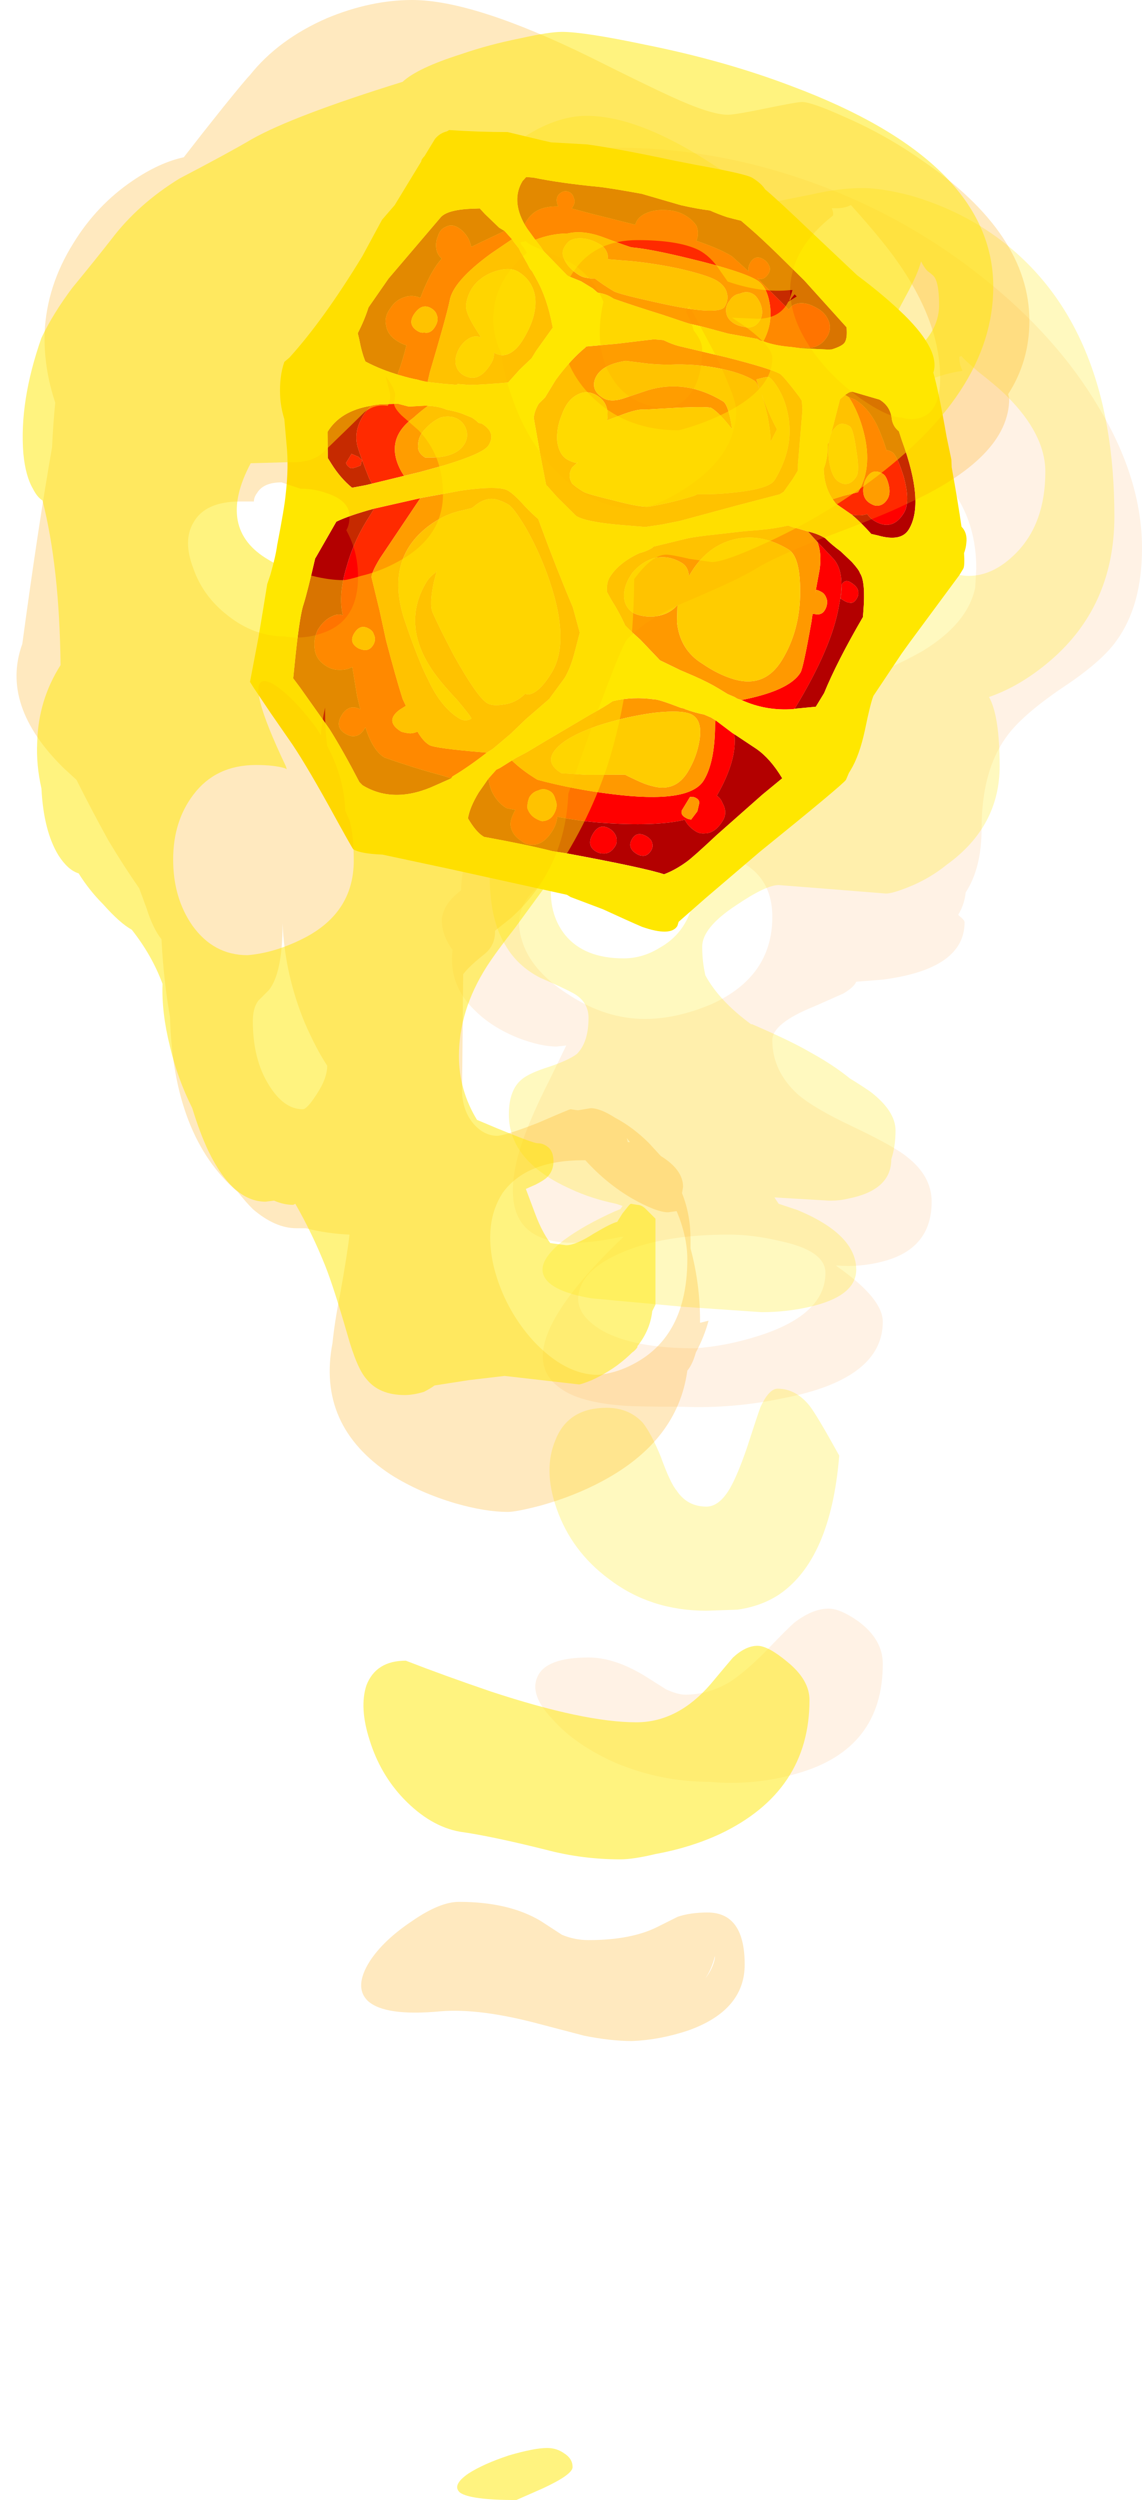 <?xml version="1.0" encoding="UTF-8" standalone="no"?>
<svg xmlns:ffdec="https://www.free-decompiler.com/flash" xmlns:xlink="http://www.w3.org/1999/xlink" ffdec:objectType="frame" height="823.55px" width="376.25px" xmlns="http://www.w3.org/2000/svg">
  <g transform="matrix(1.0, 0.0, 0.0, 1.0, 187.25, 45.5)">
    <use ffdec:characterId="3030" height="78.45" transform="matrix(7.0, 0.0, 0.0, 7.0, -41.65, -7.35)" width="32.95" xlink:href="#shape0"/>
    <use ffdec:characterId="805" height="32.8" transform="matrix(3.641, -5.98, 5.98, 3.641, -158.747, 180.754)" width="36.75" xlink:href="#shape1"/>
    <use ffdec:characterId="3036" height="117.65" transform="matrix(7.0, 0.0, 0.0, 7.0, -182.0, -45.5)" width="47.7" xlink:href="#shape2"/>
  </g>
  <defs>
    <g id="shape0" transform="matrix(1.0, 0.0, 0.0, 1.0, 5.95, 1.05)">
      <path d="M23.2 25.9 Q21.3 27.2 20.6 28.2 19.45 29.8 19.45 32.5 19.45 34.35 18.7 35.5 18.65 36.05 18.35 36.55 L18.4 36.6 Q18.65 36.8 18.65 36.9 18.65 39.1 14.8 39.6 L13.55 39.7 Q13.45 39.95 12.95 40.25 L11.6 40.85 Q9.6 41.65 9.6 42.45 9.6 43.9 10.8 45.0 11.55 45.65 13.35 46.5 15.35 47.45 15.95 47.95 17.1 48.85 17.1 50.05 17.1 52.25 14.85 52.85 13.75 53.15 12.6 53.05 L12.65 53.1 Q14.8 54.6 14.8 55.7 14.8 58.4 10.1 59.3 7.75 59.8 5.35 59.7 3.2 59.7 2.6 59.65 0.55 59.5 -0.35 58.85 -3.0 57.05 2.6 51.7 L2.5 51.7 Q-3.65 53.05 -2.4 48.0 -2.0 46.5 -0.85 44.25 L-0.1 42.7 -0.55 42.75 Q-1.3 42.75 -2.35 42.35 -3.6 41.85 -4.4 41.05 -5.65 39.85 -5.45 38.2 -6.0 37.45 -5.95 36.7 -5.85 36.0 -5.05 35.4 -5.0 33.7 -4.15 32.55 -3.65 31.9 -2.1 30.7 -0.65 29.55 0.0 28.55 0.9 26.95 0.9 24.5 0.9 20.15 -1.85 15.2 -2.6 13.9 -3.9 11.7 -4.95 9.9 -5.15 8.8 -5.35 5.2 -4.35 3.6 -3.7 2.5 -2.7 2.5 L-2.65 2.5 Q-2.2 1.15 -0.6 0.7 0.2 0.45 2.3 0.45 7.0 0.45 11.65 2.15 16.0 3.75 19.55 6.6 23.0 9.35 24.95 12.65 27.0 16.05 27.0 19.3 27.0 22.0 25.8 23.65 25.1 24.65 23.2 25.9 M2.5 52.45 Q0.75 53.2 0.5 54.3 0.25 55.35 1.65 56.15 3.15 56.95 5.95 56.95 7.45 56.85 9.0 56.35 12.1 55.35 12.1 53.4 12.1 52.35 9.95 51.9 8.7 51.6 7.55 51.6 4.45 51.6 2.5 52.45 M7.9 33.95 Q7.4 33.75 6.55 33.4 5.85 33.1 5.6 32.65 5.9 32.65 5.85 32.45 L5.6 32.5 Q5.4 32.55 5.4 32.7 5.5 32.9 5.55 33.3 L5.45 33.3 Q0.9 33.6 -1.05 34.95 -2.7 36.05 -2.2 37.7 -1.8 39.15 0.0 40.3 1.75 41.45 3.6 41.45 5.1 41.45 6.75 40.75 9.6 39.45 9.6 36.65 9.6 34.7 7.9 33.95 M15.55 13.7 L15.4 13.75 Q15.45 14.2 15.65 14.65 L15.8 15.15 Q15.2 14.8 14.25 14.9 13.3 15.0 12.4 15.5 10.25 16.65 10.1 18.75 10.0 20.75 11.4 23.0 12.05 24.0 12.75 24.6 13.5 25.2 14.15 25.2 14.35 25.2 15.05 24.95 15.85 24.6 16.65 24.15 18.8 22.85 19.15 21.15 L19.2 20.25 Q19.2 17.8 17.7 16.1 L16.45 14.9 Q15.8 14.2 15.55 13.7 M13.65 69.8 Q14.8 70.65 14.8 71.8 14.8 75.8 10.8 76.95 8.75 77.55 6.6 77.35 4.35 77.35 2.2 76.45 0.3 75.6 -0.75 74.4 -1.85 73.25 -1.45 72.4 -1.05 71.5 0.95 71.5 2.2 71.5 3.65 72.4 L4.6 73.0 Q5.15 73.25 5.5 73.25 6.6 73.25 7.6 72.65 8.3 72.2 9.25 71.25 10.35 70.1 10.65 69.85 11.5 69.2 12.25 69.2 12.8 69.2 13.65 69.8" fill="#ff8000" fill-opacity="0.102" fill-rule="evenodd" stroke="none"/>
      <path d="M0.85 -1.05 Q3.15 -1.05 6.35 0.95 L8.45 2.3 Q9.5 2.95 9.95 2.95 L11.45 2.65 Q12.75 2.35 13.85 2.35 14.75 2.35 16.1 2.7 18.35 3.35 20.15 4.65 25.7 8.7 25.7 17.8 25.7 21.85 22.9 24.4 21.4 25.75 19.8 26.3 20.3 27.2 20.3 29.55 20.3 32.4 17.8 34.2 17.0 34.85 16.0 35.25 15.25 35.55 14.95 35.55 L12.45 35.35 9.9 35.15 Q9.3 35.15 7.9 36.1 6.3 37.15 6.3 38.05 6.3 38.75 6.45 39.4 7.1 40.6 8.6 41.7 L8.65 41.7 Q10.5 42.5 11.35 43.0 12.45 43.6 13.25 44.25 13.9 44.65 14.25 44.9 15.4 45.8 15.4 46.7 15.4 47.45 15.2 48.05 15.2 49.5 13.2 49.9 12.8 50.0 12.4 50.0 L12.25 50.0 9.7 49.85 9.9 50.15 10.8 50.45 Q13.55 51.6 13.55 53.25 13.55 54.5 11.35 55.0 10.25 55.25 9.1 55.25 L5.45 55.0 1.1 54.6 Q-1.0 54.25 -1.2 53.4 -1.35 52.75 -0.2 51.85 0.75 51.15 2.2 50.5 L2.45 50.4 2.55 50.25 2.25 50.15 Q1.05 49.9 0.1 49.45 -2.8 48.15 -2.8 45.95 -2.8 44.8 -2.2 44.3 -1.85 44.0 -0.9 43.7 0.0 43.4 0.4 43.1 0.95 42.55 0.95 41.4 0.95 40.65 0.25 40.25 -0.2 40.0 -1.35 39.5 -2.4 38.95 -2.95 38.0 -3.7 36.8 -3.7 34.75 -3.7 31.75 -2.1 30.2 -1.5 29.6 -0.5 29.05 -0.15 28.85 1.35 28.15 3.75 26.95 4.8 25.65 6.35 23.65 6.35 19.9 6.35 17.25 4.95 15.5 4.0 14.25 1.85 12.95 -0.65 11.45 -1.3 10.9 -2.7 9.55 -2.7 7.75 -2.7 7.45 -2.55 6.35 L-2.3 4.9 -2.55 4.95 Q-3.55 4.75 -3.95 4.2 -4.3 3.75 -4.15 3.15 L-4.0 2.8 Q-4.3 2.65 -4.25 2.25 -4.15 1.7 -3.3 0.9 -2.45 0.1 -1.4 -0.45 -0.2 -1.05 0.85 -1.05 M4.2 31.9 Q3.15 31.4 2.2 31.4 1.05 31.4 0.2 32.55 -0.65 33.6 -0.8 35.0 -0.95 36.5 -0.15 37.5 0.75 38.6 2.6 38.6 3.5 38.6 4.3 38.1 6.0 37.15 6.0 34.75 6.0 32.8 4.2 31.9 M18.45 10.7 L18.55 10.95 Q16.2 11.3 15.3 12.9 14.5 14.25 14.95 16.15 15.3 17.9 16.45 19.25 17.6 20.6 18.85 20.6 20.0 20.6 21.05 19.55 22.45 18.15 22.45 15.7 22.45 13.95 20.65 12.15 20.2 11.7 19.3 11.0 18.6 10.4 18.5 10.25 L18.4 10.3 Q18.4 10.45 18.45 10.7 M9.85 58.85 Q10.7 58.85 11.35 59.65 11.7 60.1 12.75 62.0 12.35 66.9 9.9 68.55 9.05 69.1 7.95 69.25 L6.5 69.3 Q3.85 69.3 1.9 67.8 0.15 66.5 -0.55 64.5 -1.2 62.65 -0.6 61.25 0.0 59.75 1.8 59.75 2.85 59.75 3.5 60.45 3.9 60.95 4.35 62.05 4.8 63.3 5.1 63.65 5.6 64.4 6.5 64.4 7.1 64.4 7.6 63.55 7.95 62.95 8.4 61.65 8.9 60.1 9.05 59.7 9.45 58.85 9.85 58.85" fill="#ffe700" fill-opacity="0.251" fill-rule="evenodd" stroke="none"/>
    </g>
    <g id="shape1" transform="matrix(1.0, 0.0, 0.0, 1.0, 18.2, 32.95)">
      <path d="M0.05 -28.4 L0.15 -28.3 0.35 -28.05 0.8 -27.35 0.95 -26.85 1.4 -26.2 1.45 -26.1 Q1.1 -26.25 0.6 -26.4 -1.0 -27.05 -1.85 -25.55 L-1.95 -25.35 -3.05 -26.45 -2.9 -26.7 Q-2.3 -27.5 -1.9 -27.95 -1.2 -28.65 0.05 -28.4 M2.0 -27.95 L1.95 -28.05 2.0 -28.1 Q2.75 -28.25 3.35 -28.45 3.3 -28.65 3.3 -28.9 3.3 -29.45 3.65 -29.75 3.95 -30.05 4.45 -30.0 4.9 -30.0 5.25 -29.7 5.55 -29.45 5.6 -29.05 6.95 -29.3 7.7 -29.15 7.75 -29.4 7.9 -29.55 8.15 -29.8 8.5 -29.85 8.85 -29.95 9.1 -29.75 9.35 -29.6 9.35 -29.25 9.35 -28.9 9.15 -28.55 9.05 -28.4 8.9 -28.25 L10.05 -27.5 10.35 -27.3 10.2 -26.8 9.1 -27.3 Q7.05 -28.15 6.2 -27.8 5.5 -27.55 2.85 -26.85 L2.4 -26.7 Q2.3 -26.95 2.25 -27.15 2.1 -27.55 2.0 -27.95 M4.85 -28.9 Q4.2 -28.95 4.2 -28.35 4.2 -28.15 4.3 -28.05 4.4 -27.75 4.8 -27.75 5.15 -27.75 5.3 -27.95 5.45 -28.1 5.45 -28.35 5.45 -28.85 4.85 -28.9 M11.1 -26.65 Q11.5 -26.7 11.85 -26.55 12.3 -26.35 12.65 -25.75 12.9 -26.1 13.2 -26.0 13.5 -25.9 13.5 -25.6 13.5 -25.45 13.35 -25.3 13.25 -25.15 13.0 -25.15 L12.9 -25.15 13.15 -24.3 13.8 -22.2 Q14.1 -22.3 14.45 -22.1 14.85 -21.85 15.1 -21.4 15.4 -20.9 15.4 -20.4 15.4 -20.0 15.25 -19.7 15.0 -19.4 14.65 -19.35 14.9 -18.25 14.9 -17.55 L14.7 -16.5 Q14.85 -16.65 15.1 -16.65 15.55 -16.65 15.55 -16.2 15.55 -16.0 15.45 -15.85 15.35 -15.65 15.1 -15.65 14.75 -15.65 14.65 -15.9 L14.65 -16.0 14.4 -15.0 14.15 -13.95 Q14.4 -13.95 14.55 -13.8 14.9 -13.5 14.9 -12.8 14.9 -12.45 14.75 -12.2 14.5 -11.75 14.0 -11.75 13.35 -11.75 13.05 -12.3 L12.95 -12.5 12.9 -12.5 12.7 -12.95 Q12.35 -13.65 12.25 -14.2 13.2 -14.25 13.9 -14.85 14.55 -15.4 14.55 -15.95 14.55 -16.75 13.8 -19.1 13.2 -21.0 12.8 -21.8 12.75 -21.95 12.5 -23.25 12.3 -24.2 11.8 -24.7 11.4 -25.35 10.75 -25.85 L11.0 -26.45 11.1 -26.65 M7.6 -7.55 L8.0 -7.2 8.5 -6.7 Q9.95 -6.7 11.25 -8.15 11.7 -8.65 12.0 -9.2 L12.1 -9.4 12.15 -9.1 Q12.15 -8.15 11.35 -7.15 11.1 -6.8 10.8 -6.5 L10.9 -6.6 Q10.95 -6.45 10.95 -6.3 10.95 -6.05 10.25 -5.25 9.4 -4.35 8.8 -4.35 7.75 -4.35 7.75 -5.35 7.75 -5.6 7.85 -5.8 7.6 -6.0 7.45 -6.4 L7.45 -6.45 7.5 -7.3 7.6 -7.55 M-2.7 -6.3 Q-1.15 -4.6 -0.15 -4.6 0.1 -4.6 2.15 -5.4 L2.5 -5.55 2.55 -5.45 Q2.65 -5.15 2.95 -5.15 3.2 -5.15 3.4 -5.3 3.6 -5.5 3.6 -5.7 3.6 -5.9 3.55 -6.0 L3.4 -5.95 4.45 -6.35 Q5.15 -6.65 5.5 -7.1 L5.55 -7.25 5.25 -6.15 Q5.05 -5.25 3.5 -4.7 1.65 -3.95 -1.75 -3.95 L-1.8 -4.0 Q-2.55 -5.05 -2.7 -6.3 M3.8 -4.8 Q4.15 -4.95 4.4 -5.1 4.7 -5.1 4.7 -4.8 4.7 -4.5 4.6 -4.35 4.45 -4.15 4.2 -4.15 3.9 -4.15 3.85 -4.35 3.8 -4.45 3.8 -4.6 L3.8 -4.8 M9.85 -6.15 Q9.85 -6.8 9.1 -6.7 8.35 -6.5 8.35 -5.95 8.35 -5.75 8.4 -5.65 8.55 -5.35 8.95 -5.35 9.25 -5.35 9.55 -5.65 9.85 -5.95 9.85 -6.15 M-2.45 -27.4 Q-2.55 -27.35 -2.6 -27.35 -2.95 -27.6 -2.95 -27.7 -2.95 -27.9 -2.85 -28.0 L-2.35 -28.0 -2.3 -27.65 -2.35 -27.4 -2.45 -27.4 M-12.95 -16.05 L-13.05 -16.45 Q-13.45 -17.8 -13.75 -19.25 -13.75 -19.9 -13.0 -20.75 L-13.1 -20.75 Q-13.55 -20.75 -13.7 -21.1 -13.75 -21.25 -13.75 -21.4 -13.75 -22.0 -13.1 -22.0 -12.45 -22.0 -12.4 -21.4 L-11.95 -21.85 -10.9 -22.75 Q-11.15 -22.9 -11.3 -23.15 -11.5 -23.45 -11.5 -23.8 -11.5 -24.4 -11.1 -24.7 -10.75 -25.0 -10.25 -25.05 -9.7 -25.05 -9.35 -24.8 -9.1 -24.65 -9.05 -24.4 -8.35 -25.1 -6.95 -25.45 -5.7 -25.8 -4.35 -25.75 L-4.0 -25.75 -2.45 -24.15 -5.85 -24.3 Q-6.7 -24.3 -6.85 -24.15 L-7.95 -23.05 -9.0 -22.05 Q-10.3 -20.7 -10.95 -19.95 L-11.15 -19.65 -11.45 -19.8 Q-12.3 -20.15 -12.3 -19.2 -12.25 -19.0 -12.15 -18.8 -12.05 -18.65 -11.9 -18.55 -12.15 -18.1 -12.15 -17.75 -12.15 -17.45 -11.1 -15.35 L-11.05 -15.25 Q-12.1 -15.65 -12.85 -16.05 L-12.95 -16.05 M-9.5 -23.5 Q-10.0 -23.5 -10.0 -23.0 -10.0 -22.9 -9.95 -22.75 -9.85 -22.45 -9.5 -22.45 -9.2 -22.45 -9.05 -22.7 -8.95 -22.8 -8.95 -23.0 -8.95 -23.5 -9.5 -23.5 M-12.05 -14.55 L-11.5 -14.45 -11.35 -14.35 -10.75 -14.05 Q-10.9 -13.4 -10.9 -12.55 -10.4 -10.85 -9.65 -9.2 -8.15 -5.85 -6.85 -5.85 -5.85 -5.85 -4.35 -6.75 L-4.15 -6.85 -4.25 -5.85 -4.25 -5.75 Q-5.2 -5.0 -7.15 -4.95 -7.15 -4.75 -7.3 -4.55 -7.55 -4.1 -8.0 -4.1 -8.7 -4.1 -8.95 -4.5 -9.1 -4.7 -9.1 -4.9 -9.1 -5.35 -8.9 -5.65 -9.9 -6.65 -11.1 -9.0 -11.55 -9.9 -11.9 -10.85 -12.2 -10.7 -12.55 -10.7 -13.4 -10.7 -13.65 -11.2 -13.8 -11.45 -13.75 -11.7 -13.75 -12.25 -13.35 -12.55 -13.05 -12.7 -12.65 -12.7 L-12.8 -13.1 Q-12.8 -13.65 -12.45 -14.15 -12.25 -14.4 -12.05 -14.55 M-12.3 -12.25 Q-12.5 -12.0 -12.5 -11.7 -12.5 -11.5 -12.45 -11.35 -12.25 -11.05 -11.9 -11.05 -11.45 -11.05 -11.25 -11.35 -11.05 -11.55 -11.05 -11.75 -11.05 -12.1 -11.3 -12.25 -11.5 -12.45 -11.8 -12.45 -12.1 -12.4 -12.3 -12.25 M-11.7 -9.0 Q-11.1 -9.0 -11.1 -8.45 -11.1 -8.2 -11.25 -8.0 -11.45 -7.8 -11.65 -7.8 -12.1 -7.8 -12.25 -8.1 -12.35 -8.25 -12.35 -8.45 -12.35 -9.0 -11.7 -9.0 M-7.85 -6.0 L-8.6 -6.0 Q-8.8 -5.95 -8.8 -5.7 -8.8 -5.5 -8.75 -5.45 L-8.75 -5.4 -8.25 -5.35 -7.95 -5.45 Q-7.75 -5.5 -7.75 -5.7 -7.75 -5.85 -7.8 -5.9 L-7.85 -6.0 M-11.45 -6.75 Q-11.45 -7.3 -10.95 -7.3 -10.5 -7.3 -10.5 -6.75 -10.5 -6.65 -10.55 -6.5 -10.7 -6.25 -10.95 -6.25 -11.3 -6.25 -11.4 -6.5 -11.45 -6.6 -11.45 -6.75" fill="#ff0000" fill-rule="evenodd" stroke="none"/>
      <path d="M1.45 -26.1 Q1.7 -25.65 1.75 -25.25 1.95 -24.75 2.0 -24.35 L2.05 -24.05 Q2.05 -23.85 2.0 -23.65 L2.05 -23.5 Q2.05 -22.7 1.35 -22.7 0.9 -22.7 -0.55 -24.0 L-1.4 -24.8 -1.95 -25.35 -1.85 -25.55 Q-1.0 -27.05 0.6 -26.4 1.1 -26.25 1.45 -26.1 M10.2 -26.8 L10.15 -26.7 10.0 -26.3 9.9 -26.15 9.85 -26.05 9.6 -25.6 9.45 -25.35 9.4 -25.2 9.2 -24.85 Q8.7 -23.95 7.7 -23.05 L7.65 -23.0 6.3 -23.1 5.9 -23.1 5.15 -23.3 4.35 -23.45 Q3.65 -24.4 3.3 -24.95 L3.05 -25.45 3.0 -25.45 Q2.85 -25.75 2.7 -26.05 L2.4 -26.7 2.85 -26.85 Q5.5 -27.55 6.2 -27.8 7.05 -28.15 9.1 -27.3 L10.2 -26.8 M4.85 -28.9 Q5.45 -28.85 5.45 -28.35 5.45 -28.1 5.3 -27.95 5.15 -27.75 4.8 -27.75 4.4 -27.75 4.3 -28.05 4.2 -28.15 4.2 -28.35 4.2 -28.95 4.85 -28.9 M10.75 -25.85 Q11.4 -25.35 11.8 -24.7 12.3 -24.2 12.5 -23.25 12.75 -21.95 12.8 -21.8 13.2 -21.0 13.8 -19.1 14.55 -16.75 14.55 -15.95 14.55 -15.4 13.9 -14.85 13.2 -14.25 12.25 -14.2 L12.2 -14.35 12.2 -14.5 11.7 -15.8 11.35 -17.0 11.15 -17.6 11.1 -17.8 10.85 -18.9 Q10.5 -20.3 10.3 -21.25 L10.3 -21.4 Q10.3 -21.7 10.15 -22.05 L10.2 -22.35 10.2 -23.0 10.1 -23.6 10.1 -23.7 10.5 -25.25 10.6 -25.45 10.75 -25.85 M13.6 -16.3 Q13.4 -16.55 13.05 -16.55 12.75 -16.6 12.5 -16.4 12.25 -16.2 12.25 -15.8 12.25 -15.6 12.35 -15.35 12.5 -14.85 13.0 -14.85 13.4 -14.85 13.7 -15.25 13.9 -15.55 13.9 -15.75 13.9 -16.1 13.6 -16.3 M12.15 -23.1 Q12.15 -23.7 11.9 -24.1 11.65 -24.5 11.3 -24.5 10.9 -24.55 10.7 -24.25 10.4 -23.85 10.4 -23.2 10.4 -23.0 10.5 -22.8 10.55 -22.65 10.65 -22.5 10.6 -22.1 10.6 -21.45 10.6 -21.15 11.35 -19.0 12.2 -16.6 12.7 -16.6 13.1 -16.6 13.35 -16.9 13.55 -17.15 13.55 -17.55 13.55 -18.05 13.1 -19.4 12.6 -20.8 12.05 -21.85 L11.75 -22.45 11.95 -22.6 Q12.15 -22.85 12.15 -23.1 M8.3 -26.85 Q7.4 -27.45 6.45 -27.05 6.1 -26.9 5.65 -25.95 L5.5 -25.65 Q5.45 -25.9 5.25 -26.05 4.95 -26.25 4.55 -26.25 4.15 -26.25 3.85 -26.05 3.55 -25.8 3.55 -25.45 3.55 -25.15 3.7 -24.95 3.95 -24.6 4.7 -24.6 5.0 -24.6 5.2 -24.75 5.2 -24.55 5.3 -24.35 5.6 -23.9 6.45 -23.9 7.8 -23.9 8.5 -24.5 9.05 -25.0 9.05 -25.75 9.05 -26.3 8.3 -26.85 M7.65 -21.2 L7.7 -21.2 8.55 -20.05 9.65 -18.65 9.85 -18.25 Q9.9 -17.75 10.0 -17.45 L10.7 -15.3 Q11.3 -13.35 11.35 -12.75 11.35 -12.55 10.9 -11.4 L10.8 -11.2 10.45 -10.95 Q10.35 -10.9 8.15 -9.8 L7.9 -9.65 7.45 -9.65 6.7 -9.7 6.5 -9.8 5.0 -11.25 3.0 -13.15 2.4 -13.8 1.9 -14.4 1.4 -15.4 Q0.65 -16.9 0.65 -17.45 L0.95 -18.7 1.15 -19.35 1.15 -19.4 1.2 -19.45 2.3 -20.45 3.55 -21.55 Q3.85 -21.7 4.25 -21.7 L4.65 -21.6 5.6 -21.6 Q6.8 -21.5 7.65 -21.2 M1.3 -25.3 Q0.95 -25.55 0.45 -25.65 0.0 -25.75 -0.35 -25.55 -0.7 -25.4 -0.7 -24.95 0.0 -23.7 0.8 -23.7 1.2 -23.7 1.45 -24.0 1.65 -24.25 1.65 -24.55 1.65 -24.95 1.3 -25.3 M8.45 -7.75 Q8.45 -7.55 8.5 -7.45 8.65 -7.15 9.1 -7.15 9.4 -7.15 10.15 -7.8 10.95 -8.45 10.95 -8.65 10.95 -9.15 10.55 -9.2 10.2 -9.3 9.7 -9.05 9.2 -8.8 8.85 -8.45 8.45 -8.05 8.45 -7.75 M9.35 -12.2 Q9.85 -12.7 10.1 -13.0 9.35 -12.05 9.05 -11.5 L8.4 -11.45 Q8.8 -11.7 9.35 -12.2 M5.5 -20.4 Q5.05 -20.65 4.35 -20.5 3.7 -20.4 3.2 -20.05 2.7 -19.65 2.7 -19.2 2.7 -18.95 2.8 -18.7 L2.85 -18.7 2.5 -18.8 Q2.05 -18.8 1.85 -18.4 1.8 -18.15 1.8 -17.75 1.8 -17.55 2.2 -16.3 2.6 -14.95 2.85 -14.7 3.55 -13.9 4.35 -13.2 L4.5 -13.1 Q4.9 -12.4 5.4 -11.75 6.45 -10.35 6.95 -10.35 8.9 -10.35 10.1 -11.6 10.5 -12.0 10.75 -12.5 10.95 -12.9 10.95 -13.1 L10.85 -13.25 10.55 -13.55 10.2 -13.15 Q10.45 -13.45 10.45 -13.6 10.45 -14.35 10.05 -15.4 9.65 -16.45 9.05 -17.35 8.85 -17.65 8.55 -18.25 L8.1 -19.25 Q7.35 -20.15 6.65 -20.05 6.05 -19.95 6.05 -19.25 6.05 -18.85 6.5 -18.45 L7.45 -17.65 Q8.85 -16.4 8.85 -14.35 8.85 -14.05 7.95 -13.3 8.3 -14.2 8.3 -14.65 8.3 -14.8 7.5 -16.0 L6.6 -17.3 Q6.5 -17.55 5.95 -18.0 L5.25 -18.55 Q6.0 -18.85 6.0 -19.55 6.0 -20.15 5.5 -20.4 M12.1 -9.4 L12.0 -9.2 Q11.7 -8.65 11.25 -8.15 9.95 -6.7 8.5 -6.7 L8.0 -7.2 7.6 -7.55 Q7.9 -8.2 8.6 -8.65 9.15 -8.75 9.7 -9.1 L9.8 -9.1 10.65 -9.35 11.8 -9.7 12.1 -9.6 12.1 -9.4 M1.35 -12.05 Q1.35 -12.8 0.85 -13.3 0.4 -13.7 -0.25 -13.8 -0.9 -13.85 -1.35 -13.6 -1.85 -13.3 -1.85 -12.75 -1.8 -12.35 -1.55 -11.95 -1.1 -11.3 -0.45 -11.2 -0.8 -11.0 -1.15 -10.8 -2.2 -10.0 -2.2 -8.75 -2.25 -7.85 -2.05 -7.1 -1.65 -5.65 -0.1 -5.65 1.55 -5.65 3.1 -6.6 4.5 -7.45 4.5 -8.1 4.5 -9.7 3.45 -10.65 2.55 -11.45 1.15 -11.45 L1.0 -11.45 Q1.35 -11.7 1.35 -12.05 M-2.7 -6.3 L-2.75 -6.5 -2.75 -6.65 -2.8 -7.0 -2.8 -7.5 Q-2.8 -8.05 -2.9 -8.8 L-3.0 -9.5 -3.1 -10.55 Q-2.95 -11.1 -2.75 -11.85 -2.65 -12.4 -2.55 -12.8 -2.2 -13.3 -1.85 -14.0 L-1.65 -14.35 Q-1.3 -14.6 -1.0 -14.6 -0.2 -14.6 0.7 -14.0 0.95 -13.75 1.25 -13.6 L1.3 -13.6 2.45 -12.45 Q2.7 -12.2 3.35 -11.35 L4.05 -10.45 4.2 -10.25 4.6 -9.7 Q5.05 -9.1 5.45 -8.7 L5.5 -8.45 5.55 -8.3 5.7 -7.75 5.55 -7.25 5.5 -7.1 Q5.15 -6.65 4.45 -6.35 L3.4 -5.95 3.55 -6.0 Q3.6 -5.9 3.6 -5.7 3.6 -5.5 3.4 -5.3 3.2 -5.15 2.95 -5.15 2.65 -5.15 2.55 -5.45 L2.5 -5.55 2.15 -5.4 Q0.1 -4.6 -0.15 -4.6 -1.15 -4.6 -2.7 -6.3 M9.85 -6.15 Q9.85 -5.95 9.55 -5.65 9.25 -5.35 8.95 -5.35 8.55 -5.35 8.4 -5.65 8.35 -5.75 8.35 -5.95 8.35 -6.5 9.1 -6.7 9.85 -6.8 9.85 -6.15 M-11.05 -15.25 L-11.1 -15.35 Q-12.15 -17.45 -12.15 -17.75 -12.15 -18.1 -11.9 -18.55 -12.05 -18.65 -12.15 -18.8 -12.25 -19.0 -12.3 -19.2 -12.3 -20.15 -11.45 -19.8 L-11.15 -19.65 -10.95 -19.95 Q-10.3 -20.7 -9.0 -22.05 L-7.95 -23.05 -6.85 -24.15 Q-6.7 -24.3 -5.85 -24.3 L-2.45 -24.15 -2.4 -24.1 -1.6 -23.2 -1.15 -22.7 Q0.0 -21.3 0.0 -20.8 0.0 -20.45 -0.2 -19.8 -0.35 -19.25 -0.4 -18.9 L-0.6 -18.65 Q-1.95 -16.95 -3.1 -15.35 L-3.95 -14.45 -4.95 -14.15 Q-5.65 -13.95 -6.15 -13.95 L-7.3 -14.05 -7.35 -14.05 -8.75 -14.5 -9.7 -14.75 -10.75 -15.1 -11.05 -15.25 M-5.0 -21.7 L-5.5 -21.55 Q-6.5 -21.2 -6.75 -20.85 -7.2 -20.2 -7.95 -18.95 -9.05 -17.0 -9.05 -16.45 -9.05 -16.15 -8.7 -15.75 -8.35 -15.3 -7.75 -15.15 -7.7 -15.0 -7.65 -14.95 -7.3 -14.6 -6.25 -14.6 -4.45 -14.6 -2.35 -17.25 -1.6 -18.2 -1.05 -19.2 -0.55 -20.15 -0.55 -20.45 -0.55 -20.7 -0.6 -20.9 -0.7 -21.55 -1.5 -21.8 L-1.6 -21.85 -1.9 -22.15 Q-2.5 -22.8 -3.4 -23.15 -5.75 -24.05 -7.65 -21.9 -9.0 -20.3 -9.55 -19.4 -10.35 -18.2 -10.35 -17.2 -10.35 -16.85 -10.05 -16.7 -9.95 -16.85 -9.65 -17.75 -9.35 -18.85 -9.05 -19.5 -7.95 -21.85 -5.65 -21.85 -5.4 -21.85 -5.0 -21.7 M-9.5 -23.5 Q-8.95 -23.5 -8.95 -23.0 -8.95 -22.8 -9.05 -22.7 -9.2 -22.45 -9.5 -22.45 -9.85 -22.45 -9.95 -22.75 -10.0 -22.9 -10.0 -23.0 -10.0 -23.5 -9.5 -23.5 M-4.15 -6.85 L-4.35 -6.75 Q-5.85 -5.85 -6.85 -5.85 -8.15 -5.85 -9.65 -9.2 -10.4 -10.85 -10.9 -12.55 -10.9 -13.4 -10.75 -14.05 L-10.55 -13.95 -10.05 -13.65 -9.1 -13.15 -6.95 -12.0 Q-6.35 -11.65 -5.9 -11.45 -5.2 -10.75 -4.8 -9.8 -4.7 -9.65 -4.5 -8.55 L-4.45 -8.4 -4.45 -8.35 Q-4.35 -7.85 -4.2 -7.45 L-4.15 -7.1 -4.15 -6.85 M-12.3 -12.25 Q-12.1 -12.4 -11.8 -12.45 -11.5 -12.45 -11.3 -12.25 -11.05 -12.1 -11.05 -11.75 -11.05 -11.55 -11.25 -11.35 -11.45 -11.05 -11.9 -11.05 -12.25 -11.05 -12.45 -11.35 -12.5 -11.5 -12.5 -11.7 -12.5 -12.0 -12.3 -12.25 M-4.5 -7.9 Q-4.5 -8.4 -5.35 -9.5 -6.2 -10.55 -7.25 -11.45 -8.4 -12.4 -9.15 -12.55 -10.05 -12.75 -10.05 -11.75 L-9.5 -10.7 -8.55 -9.15 Q-8.55 -9.05 -8.5 -8.6 -8.45 -8.1 -8.35 -7.8 -8.05 -6.7 -6.9 -6.7 -6.1 -6.7 -5.35 -7.0 -4.5 -7.35 -4.5 -7.9 M-7.85 -6.0 L-7.8 -5.9 Q-7.75 -5.85 -7.75 -5.7 -7.75 -5.5 -7.95 -5.45 L-8.25 -5.35 -8.75 -5.4 -8.75 -5.45 Q-8.8 -5.5 -8.8 -5.7 -8.8 -5.95 -8.6 -6.0 L-7.85 -6.0" fill="#ff9900" fill-rule="evenodd" stroke="none"/>
      <path d="M12.15 -23.1 Q12.15 -22.85 11.95 -22.6 L11.75 -22.45 12.05 -21.85 Q12.6 -20.8 13.1 -19.4 13.55 -18.05 13.55 -17.55 13.55 -17.15 13.35 -16.9 13.1 -16.6 12.7 -16.6 12.2 -16.6 11.35 -19.0 10.6 -21.15 10.6 -21.45 10.6 -22.1 10.65 -22.5 10.55 -22.65 10.5 -22.8 10.4 -23.0 10.4 -23.2 10.4 -23.85 10.7 -24.25 10.9 -24.55 11.3 -24.5 11.65 -24.5 11.9 -24.1 12.15 -23.7 12.15 -23.1 M13.6 -16.3 Q13.9 -16.1 13.9 -15.75 13.9 -15.55 13.7 -15.25 13.4 -14.85 13.0 -14.85 12.5 -14.85 12.35 -15.35 12.25 -15.6 12.25 -15.8 12.25 -16.2 12.5 -16.4 12.75 -16.6 13.05 -16.55 13.4 -16.55 13.6 -16.3 M8.3 -26.85 Q9.05 -26.3 9.05 -25.75 9.05 -25.0 8.5 -24.5 7.8 -23.9 6.45 -23.9 5.6 -23.9 5.3 -24.35 5.2 -24.55 5.2 -24.75 5.0 -24.6 4.7 -24.6 3.95 -24.6 3.7 -24.95 3.55 -25.15 3.55 -25.45 3.55 -25.8 3.85 -26.05 4.15 -26.25 4.55 -26.25 4.95 -26.25 5.25 -26.05 5.45 -25.9 5.5 -25.65 L5.65 -25.95 Q6.1 -26.9 6.45 -27.05 7.4 -27.45 8.3 -26.85 M1.3 -25.3 Q1.65 -24.95 1.65 -24.55 1.65 -24.25 1.45 -24.0 1.2 -23.7 0.8 -23.7 0.0 -23.7 -0.7 -24.95 -0.7 -25.4 -0.35 -25.55 0.0 -25.75 0.45 -25.65 0.95 -25.55 1.3 -25.3 M5.5 -20.4 Q6.0 -20.15 6.0 -19.55 6.0 -18.85 5.25 -18.55 L5.95 -18.0 Q6.5 -17.55 6.6 -17.3 L7.5 -16.0 Q8.3 -14.8 8.3 -14.65 8.3 -14.2 7.95 -13.3 8.85 -14.05 8.85 -14.35 8.85 -16.4 7.45 -17.65 L6.5 -18.45 Q6.05 -18.85 6.05 -19.25 6.05 -19.95 6.65 -20.05 7.35 -20.15 8.1 -19.25 L8.55 -18.25 Q8.85 -17.65 9.05 -17.35 9.65 -16.45 10.05 -15.4 10.45 -14.35 10.45 -13.6 10.45 -13.45 10.2 -13.15 L10.55 -13.55 10.85 -13.25 10.95 -13.1 Q10.95 -12.9 10.75 -12.5 10.5 -12.0 10.1 -11.6 8.9 -10.35 6.95 -10.35 6.45 -10.35 5.4 -11.75 4.9 -12.4 4.5 -13.1 L4.35 -13.2 Q3.55 -13.9 2.85 -14.7 2.6 -14.95 2.2 -16.3 1.8 -17.55 1.8 -17.75 1.8 -18.15 1.85 -18.4 2.05 -18.8 2.5 -18.8 L2.85 -18.7 2.8 -18.7 Q2.7 -18.95 2.7 -19.2 2.7 -19.65 3.2 -20.05 3.7 -20.4 4.35 -20.5 5.05 -20.65 5.5 -20.4 M9.35 -12.2 Q8.8 -11.7 8.4 -11.45 L9.05 -11.5 Q9.35 -12.05 10.1 -13.0 9.85 -12.7 9.35 -12.2 M8.45 -7.75 Q8.45 -8.05 8.85 -8.45 9.2 -8.8 9.7 -9.05 10.2 -9.3 10.55 -9.2 10.95 -9.15 10.95 -8.65 10.95 -8.45 10.15 -7.8 9.4 -7.15 9.1 -7.15 8.65 -7.15 8.5 -7.45 8.45 -7.55 8.45 -7.75 M1.35 -12.05 Q1.35 -11.7 1.0 -11.45 L1.15 -11.45 Q2.55 -11.45 3.45 -10.65 4.5 -9.7 4.5 -8.1 4.5 -7.45 3.1 -6.6 1.55 -5.65 -0.1 -5.65 -1.65 -5.65 -2.05 -7.1 -2.25 -7.85 -2.2 -8.75 -2.2 -10.0 -1.15 -10.8 -0.8 -11.0 -0.45 -11.2 -1.1 -11.3 -1.55 -11.95 -1.8 -12.35 -1.85 -12.75 -1.85 -13.3 -1.35 -13.6 -0.9 -13.85 -0.25 -13.8 0.4 -13.7 0.85 -13.3 1.35 -12.8 1.35 -12.05 M-5.0 -21.7 Q-5.4 -21.85 -5.65 -21.85 -7.95 -21.85 -9.05 -19.5 -9.35 -18.85 -9.65 -17.75 -9.95 -16.85 -10.05 -16.7 -10.35 -16.85 -10.35 -17.2 -10.35 -18.2 -9.55 -19.4 -9.0 -20.3 -7.65 -21.9 -5.75 -24.05 -3.4 -23.15 -2.5 -22.8 -1.9 -22.15 L-1.6 -21.85 -1.5 -21.8 Q-0.7 -21.55 -0.6 -20.9 -0.55 -20.7 -0.55 -20.45 -0.55 -20.15 -1.05 -19.2 -1.6 -18.2 -2.35 -17.25 -4.45 -14.6 -6.25 -14.6 -7.3 -14.6 -7.65 -14.95 -7.7 -15.0 -7.75 -15.15 -8.35 -15.3 -8.7 -15.75 -9.05 -16.15 -9.05 -16.45 -9.05 -17.0 -7.95 -18.95 -7.2 -20.2 -6.75 -20.85 -6.5 -21.2 -5.5 -21.55 L-5.0 -21.7 M-4.5 -7.9 Q-4.5 -7.35 -5.35 -7.0 -6.1 -6.7 -6.9 -6.7 -8.05 -6.7 -8.35 -7.8 -8.45 -8.1 -8.5 -8.6 -8.55 -9.05 -8.55 -9.15 L-9.5 -10.7 -10.05 -11.75 Q-10.05 -12.75 -9.15 -12.55 -8.4 -12.4 -7.25 -11.45 -6.2 -10.55 -5.35 -9.5 -4.5 -8.4 -4.5 -7.9" fill="#ffcc00" fill-rule="evenodd" stroke="none"/>
      <path d="M-3.05 -26.45 L-3.25 -26.65 -3.7 -27.15 Q-3.6 -27.85 -3.25 -28.55 L-3.1 -28.85 -2.05 -29.5 Q-0.9 -29.5 0.05 -28.4 -1.2 -28.65 -1.9 -27.95 -2.3 -27.5 -2.9 -26.7 L-3.05 -26.45 M2.0 -27.95 Q1.75 -28.85 1.7 -29.7 1.95 -30.05 2.45 -30.5 L2.65 -30.7 Q3.35 -30.75 3.95 -30.9 L5.6 -30.8 9.35 -30.2 Q9.85 -30.1 10.55 -29.0 L10.65 -28.85 10.55 -28.5 10.35 -27.6 10.35 -27.3 10.05 -27.5 8.9 -28.25 Q9.05 -28.4 9.15 -28.55 9.35 -28.9 9.35 -29.25 9.35 -29.6 9.1 -29.75 8.85 -29.95 8.5 -29.85 8.15 -29.8 7.9 -29.55 7.75 -29.4 7.7 -29.15 6.95 -29.3 5.6 -29.05 5.55 -29.45 5.25 -29.7 4.9 -30.0 4.45 -30.0 3.95 -30.05 3.65 -29.75 3.3 -29.45 3.3 -28.9 3.3 -28.65 3.35 -28.45 2.75 -28.25 2.0 -28.1 L1.95 -28.05 2.0 -27.95 M12.9 -12.5 L12.95 -12.5 13.05 -12.3 Q13.35 -11.75 14.0 -11.75 14.5 -11.75 14.75 -12.2 14.9 -12.45 14.9 -12.8 14.9 -13.5 14.55 -13.8 14.4 -13.95 14.15 -13.95 L14.4 -15.0 14.65 -16.0 14.65 -15.9 Q14.75 -15.65 15.1 -15.65 15.35 -15.65 15.45 -15.85 15.55 -16.0 15.55 -16.2 15.55 -16.65 15.1 -16.65 14.85 -16.65 14.7 -16.5 L14.9 -17.55 Q14.9 -18.25 14.65 -19.35 15.0 -19.4 15.25 -19.7 15.4 -20.0 15.4 -20.4 15.4 -20.9 15.1 -21.4 14.85 -21.85 14.45 -22.1 14.1 -22.3 13.8 -22.2 L13.15 -24.3 12.9 -25.15 13.0 -25.15 Q13.25 -25.15 13.35 -25.3 13.5 -25.45 13.5 -25.6 13.5 -25.9 13.2 -26.0 12.9 -26.1 12.65 -25.75 12.3 -26.35 11.85 -26.55 11.5 -26.7 11.1 -26.65 11.75 -27.8 12.8 -27.8 L13.05 -27.75 13.2 -27.45 Q13.65 -26.2 14.45 -24.55 14.7 -24.0 15.2 -22.7 L15.7 -20.85 Q15.95 -20.1 16.2 -19.55 16.25 -19.15 16.35 -18.7 16.45 -18.35 16.55 -18.05 L16.45 -17.45 Q16.35 -16.85 16.1 -15.75 L15.7 -14.05 14.85 -11.2 Q14.45 -10.9 14.2 -10.9 14.0 -10.9 13.6 -11.25 L13.5 -11.4 12.9 -12.5 M12.1 -9.4 L12.1 -9.6 12.3 -9.5 12.4 -9.4 12.75 -8.1 Q12.75 -7.55 12.35 -7.2 12.0 -6.95 11.95 -6.55 L11.65 -6.2 Q9.7 -3.75 8.25 -3.75 7.55 -3.75 7.25 -4.85 L7.15 -5.15 Q7.35 -5.8 7.45 -6.4 7.6 -6.0 7.85 -5.8 7.75 -5.6 7.75 -5.35 7.75 -4.35 8.8 -4.35 9.4 -4.35 10.25 -5.25 10.95 -6.05 10.95 -6.3 10.95 -6.45 10.9 -6.6 L10.8 -6.5 Q11.1 -6.8 11.35 -7.15 12.15 -8.15 12.15 -9.1 L12.1 -9.4 M5.55 -7.25 L5.7 -7.75 Q5.85 -7.3 5.85 -6.9 5.75 -6.5 5.7 -5.95 L5.55 -5.25 Q5.4 -4.75 5.3 -4.65 5.1 -4.2 3.8 -3.55 L3.6 -3.45 3.55 -3.45 Q1.15 -3.4 -0.4 -3.15 L-1.15 -3.15 -1.75 -3.95 Q1.65 -3.95 3.5 -4.7 5.05 -5.25 5.25 -6.15 L5.55 -7.25 M3.8 -4.8 L3.8 -4.6 Q3.8 -4.45 3.85 -4.35 3.9 -4.15 4.2 -4.15 4.45 -4.15 4.6 -4.35 4.7 -4.5 4.7 -4.8 4.7 -5.1 4.4 -5.1 4.15 -4.95 3.8 -4.8 M-4.0 -25.75 L-4.35 -25.75 Q-5.7 -25.8 -6.95 -25.45 -8.35 -25.1 -9.05 -24.4 -9.1 -24.65 -9.35 -24.8 -9.7 -25.05 -10.25 -25.05 -10.75 -25.0 -11.1 -24.7 -11.5 -24.4 -11.5 -23.8 -11.5 -23.45 -11.3 -23.15 -11.15 -22.9 -10.9 -22.75 L-11.95 -21.85 -12.4 -21.4 Q-12.45 -22.0 -13.1 -22.0 -13.75 -22.0 -13.75 -21.4 -13.75 -21.25 -13.7 -21.1 -13.55 -20.75 -13.1 -20.75 L-13.0 -20.75 Q-13.75 -19.9 -13.75 -19.25 -13.45 -17.8 -13.05 -16.45 L-12.95 -16.05 -13.6 -16.5 Q-15.4 -17.7 -15.4 -19.45 L-15.35 -19.65 Q-14.5 -21.05 -13.95 -22.15 L-13.0 -24.35 -12.8 -24.85 -11.75 -25.35 Q-10.05 -26.15 -9.55 -26.25 -8.95 -26.4 -7.45 -26.9 L-7.35 -26.9 -5.45 -26.95 Q-4.9 -26.6 -4.0 -25.75 M-2.45 -27.4 L-2.35 -27.4 -2.3 -27.65 -2.35 -28.0 -2.85 -28.0 Q-2.95 -27.9 -2.95 -27.7 -2.95 -27.6 -2.6 -27.35 -2.55 -27.35 -2.45 -27.4 M-12.05 -14.55 Q-12.25 -14.4 -12.45 -14.15 -12.8 -13.65 -12.8 -13.1 L-12.65 -12.7 Q-13.05 -12.7 -13.35 -12.55 -13.75 -12.25 -13.75 -11.7 -13.8 -11.45 -13.65 -11.2 -13.4 -10.7 -12.55 -10.7 -12.2 -10.7 -11.9 -10.85 -11.55 -9.9 -11.1 -9.0 -9.9 -6.65 -8.9 -5.65 -9.1 -5.35 -9.1 -4.9 -9.1 -4.7 -8.95 -4.5 -8.7 -4.1 -8.0 -4.1 -7.55 -4.1 -7.3 -4.55 -7.15 -4.75 -7.15 -4.95 -5.2 -5.0 -4.25 -5.75 L-4.3 -4.5 Q-4.35 -3.7 -4.85 -2.75 L-6.0 -3.15 -8.75 -4.0 Q-10.2 -4.4 -10.55 -4.55 -11.15 -4.8 -11.6 -5.15 -11.8 -6.05 -13.15 -9.6 L-13.4 -10.2 Q-13.75 -11.35 -14.5 -13.3 L-14.5 -13.35 Q-14.5 -13.75 -14.15 -14.4 -13.65 -14.6 -12.85 -14.6 L-12.05 -14.55 M-11.7 -9.0 Q-12.35 -9.0 -12.35 -8.45 -12.35 -8.25 -12.25 -8.1 -12.1 -7.8 -11.65 -7.8 -11.45 -7.8 -11.25 -8.0 -11.1 -8.2 -11.1 -8.45 -11.1 -9.0 -11.7 -9.0 M-11.45 -6.75 Q-11.45 -6.6 -11.4 -6.5 -11.3 -6.25 -10.95 -6.25 -10.7 -6.25 -10.55 -6.5 -10.5 -6.65 -10.5 -6.75 -10.5 -7.3 -10.95 -7.3 -11.45 -7.3 -11.45 -6.75" fill="#b30000" fill-rule="evenodd" stroke="none"/>
      <path d="M1.45 -26.1 L1.4 -26.2 0.95 -26.85 0.8 -27.35 0.35 -28.05 0.15 -28.3 0.05 -28.4 Q-0.9 -29.5 -2.05 -29.5 L-3.1 -28.85 -3.25 -28.55 Q-3.6 -27.85 -3.7 -27.15 L-3.25 -26.65 -3.05 -26.45 -1.95 -25.35 -1.4 -24.8 -0.55 -24.0 Q0.9 -22.7 1.35 -22.7 2.05 -22.7 2.05 -23.5 L2.0 -23.65 Q2.05 -23.85 2.05 -24.05 L2.0 -24.35 Q1.95 -24.75 1.75 -25.25 1.7 -25.65 1.45 -26.1 M10.35 -27.3 L10.35 -27.6 10.55 -28.5 10.65 -28.85 10.55 -29.0 Q9.85 -30.1 9.35 -30.2 L5.6 -30.8 3.95 -30.9 Q3.35 -30.75 2.65 -30.7 L2.45 -30.5 Q1.95 -30.05 1.7 -29.7 1.75 -28.85 2.0 -27.95 2.1 -27.55 2.25 -27.15 2.3 -26.95 2.4 -26.7 L2.7 -26.05 Q2.85 -25.75 3.0 -25.45 L3.05 -25.45 3.3 -24.95 Q3.65 -24.4 4.35 -23.45 L5.15 -23.3 5.9 -23.1 6.3 -23.1 7.65 -23.0 7.7 -23.05 Q8.7 -23.95 9.2 -24.85 L9.4 -25.2 9.45 -25.35 9.6 -25.6 9.85 -26.05 9.9 -26.15 10.0 -26.3 10.15 -26.7 10.2 -26.8 10.35 -27.3 M11.1 -32.35 Q11.2 -32.4 11.4 -32.35 L12.35 -32.35 Q12.7 -32.3 12.95 -32.05 L13.05 -32.0 Q13.7 -30.75 14.4 -29.6 L14.9 -28.05 15.05 -27.6 15.85 -26.1 Q16.4 -24.85 17.35 -22.15 L17.7 -21.2 Q18.55 -19.0 18.55 -18.65 18.55 -18.15 18.4 -17.85 18.3 -17.15 17.85 -15.1 L17.2 -12.05 Q17.05 -10.45 16.75 -9.15 16.2 -6.85 15.15 -6.6 14.5 -5.9 12.9 -4.5 L12.1 -3.75 11.8 -3.55 Q10.5 -2.4 9.65 -1.7 9.55 -1.3 9.1 -1.1 8.9 -1.0 8.65 -0.95 8.15 -0.6 8.0 -0.6 L7.65 -0.6 3.75 -0.95 3.1 -1.0 0.7 -1.1 Q0.35 -1.05 -0.9 -0.6 -2.05 -0.2 -2.85 -0.2 L-3.0 -0.2 -3.35 -0.15 Q-3.6 -0.15 -8.35 -1.85 L-11.55 -2.9 -13.15 -3.4 -13.35 -3.35 Q-13.95 -3.35 -14.25 -4.75 -14.35 -5.45 -14.5 -6.75 L-14.8 -8.35 -14.8 -8.55 -16.65 -13.95 -17.7 -16.95 Q-18.2 -17.85 -18.2 -18.25 -18.2 -18.3 -17.05 -20.3 -15.8 -22.5 -15.35 -23.55 L-14.75 -24.9 -14.15 -26.2 -14.0 -26.5 -12.0 -27.25 Q-10.75 -27.75 -9.65 -28.2 L-9.2 -28.3 Q-8.3 -28.55 -7.85 -28.75 -6.1 -29.4 -5.6 -29.65 -4.4 -30.2 -3.55 -30.85 L-2.6 -31.55 Q-2.2 -32.0 -1.75 -32.3 -1.0 -32.8 -0.3 -32.95 L0.0 -32.85 Q2.35 -32.4 5.85 -32.4 L7.8 -32.5 8.7 -32.35 11.1 -32.35 M12.9 -12.5 L13.5 -11.4 13.6 -11.25 Q14.0 -10.9 14.2 -10.9 14.45 -10.9 14.85 -11.2 L15.7 -14.05 16.1 -15.75 Q16.35 -16.85 16.45 -17.45 L16.55 -18.05 Q16.45 -18.35 16.35 -18.7 16.25 -19.15 16.2 -19.55 15.95 -20.1 15.7 -20.85 L15.2 -22.7 Q14.7 -24.0 14.45 -24.55 13.65 -26.2 13.2 -27.45 L13.05 -27.75 12.8 -27.8 Q11.75 -27.8 11.1 -26.65 L11.0 -26.45 10.75 -25.85 10.6 -25.45 10.5 -25.25 10.1 -23.7 10.1 -23.6 10.2 -23.0 10.2 -22.35 10.15 -22.05 Q10.3 -21.7 10.3 -21.4 L10.3 -21.25 Q10.5 -20.3 10.85 -18.9 L11.1 -17.8 11.15 -17.6 11.35 -17.0 11.7 -15.8 12.2 -14.5 12.2 -14.35 12.25 -14.2 Q12.35 -13.65 12.7 -12.95 L12.9 -12.5 M7.65 -21.2 Q6.8 -21.5 5.6 -21.6 L4.65 -21.6 4.25 -21.7 Q3.85 -21.7 3.55 -21.55 L2.3 -20.45 1.2 -19.45 1.15 -19.4 1.15 -19.35 0.95 -18.7 0.65 -17.45 Q0.65 -16.9 1.4 -15.4 L1.9 -14.4 2.4 -13.8 3.0 -13.15 5.0 -11.25 6.5 -9.8 6.7 -9.7 7.45 -9.65 7.9 -9.65 8.15 -9.8 Q10.35 -10.9 10.45 -10.95 L10.8 -11.2 10.9 -11.4 Q11.35 -12.55 11.35 -12.75 11.3 -13.35 10.7 -15.3 L10.0 -17.45 Q9.9 -17.75 9.85 -18.25 L9.65 -18.65 8.55 -20.05 7.7 -21.2 7.65 -21.2 M12.1 -9.6 L11.8 -9.7 10.65 -9.35 9.8 -9.1 9.7 -9.1 Q9.15 -8.75 8.6 -8.65 7.9 -8.2 7.6 -7.55 L7.5 -7.3 7.45 -6.45 7.45 -6.4 Q7.35 -5.8 7.15 -5.15 L7.25 -4.85 Q7.55 -3.75 8.25 -3.75 9.7 -3.75 11.65 -6.2 L11.95 -6.55 Q12.0 -6.95 12.35 -7.2 12.75 -7.55 12.75 -8.1 L12.4 -9.4 12.3 -9.5 12.1 -9.6 M5.7 -7.75 L5.55 -8.3 5.5 -8.45 5.45 -8.7 Q5.05 -9.1 4.6 -9.7 L4.2 -10.25 4.05 -10.45 3.35 -11.35 Q2.7 -12.2 2.45 -12.45 L1.3 -13.6 1.25 -13.6 Q0.95 -13.75 0.7 -14.0 -0.2 -14.6 -1.0 -14.6 -1.3 -14.6 -1.65 -14.35 L-1.85 -14.0 Q-2.2 -13.3 -2.55 -12.8 -2.65 -12.4 -2.75 -11.85 -2.95 -11.1 -3.1 -10.55 L-3.0 -9.5 -2.9 -8.8 Q-2.8 -8.05 -2.8 -7.5 L-2.8 -7.0 -2.75 -6.65 -2.75 -6.5 -2.7 -6.3 Q-2.55 -5.05 -1.8 -4.0 L-1.75 -3.95 -1.15 -3.15 -0.4 -3.15 Q1.15 -3.4 3.55 -3.45 L3.6 -3.45 3.8 -3.55 Q5.1 -4.2 5.3 -4.65 5.4 -4.75 5.55 -5.25 L5.7 -5.95 Q5.75 -6.5 5.85 -6.9 5.85 -7.3 5.7 -7.75 M-4.0 -25.75 Q-4.9 -26.6 -5.45 -26.95 L-7.35 -26.9 -7.45 -26.9 Q-8.95 -26.4 -9.55 -26.25 -10.05 -26.15 -11.75 -25.35 L-12.8 -24.85 -13.0 -24.35 -13.95 -22.15 Q-14.5 -21.05 -15.35 -19.65 L-15.4 -19.45 Q-15.4 -17.7 -13.6 -16.5 L-12.95 -16.05 -12.85 -16.05 Q-12.1 -15.65 -11.05 -15.25 L-10.75 -15.1 -9.7 -14.75 -8.75 -14.5 -7.35 -14.05 -7.3 -14.05 -6.15 -13.95 Q-5.65 -13.95 -4.95 -14.15 L-3.95 -14.45 -3.1 -15.35 Q-1.95 -16.95 -0.6 -18.65 L-0.4 -18.9 Q-0.35 -19.25 -0.2 -19.8 0.0 -20.45 0.0 -20.8 0.0 -21.3 -1.15 -22.7 L-1.6 -23.2 -2.4 -24.1 -2.45 -24.15 -4.0 -25.75 M-10.75 -14.05 L-11.35 -14.35 -11.5 -14.45 -12.05 -14.55 -12.85 -14.6 Q-13.65 -14.6 -14.15 -14.4 -14.5 -13.75 -14.5 -13.35 L-14.5 -13.3 Q-13.75 -11.35 -13.4 -10.2 L-13.15 -9.6 Q-11.8 -6.05 -11.6 -5.15 -11.15 -4.8 -10.55 -4.55 -10.2 -4.4 -8.75 -4.0 L-6.0 -3.15 -4.85 -2.75 Q-4.35 -3.7 -4.3 -4.5 L-4.25 -5.75 -4.25 -5.85 -4.15 -6.85 -4.15 -7.1 -4.2 -7.45 Q-4.35 -7.85 -4.45 -8.35 L-4.45 -8.4 -4.5 -8.55 Q-4.7 -9.65 -4.8 -9.8 -5.2 -10.75 -5.9 -11.45 -6.35 -11.65 -6.95 -12.0 L-9.1 -13.15 -10.05 -13.65 -10.55 -13.95 -10.75 -14.05" fill="#ffe700" fill-rule="evenodd" stroke="none"/>
    </g>
    <g id="shape2" transform="matrix(1.0, 0.0, 0.0, 1.0, 26.0, 6.5)">
      <path d="M4.85 -1.95 Q6.7 -1.1 7.5 -1.1 7.85 -1.1 9.3 -1.4 10.75 -1.7 11.0 -1.7 11.45 -1.7 13.0 -1.0 14.95 -0.15 16.65 1.05 21.7 4.5 21.7 8.6 21.7 10.5 20.7 12.05 L20.75 12.25 Q20.75 15.05 15.85 17.25 14.85 17.75 11.9 18.85 9.65 19.75 8.85 20.25 8.05 20.75 5.7 21.75 3.85 22.5 2.8 23.55 2.5 23.8 0.7 28.85 L0.0 30.85 Q-0.15 34.4 -2.7 36.7 L-3.45 37.3 -3.45 37.35 Q-3.45 38.0 -3.95 38.4 -4.7 39.0 -4.95 39.35 L-5.0 44.6 Q-5.05 45.7 -4.45 46.4 -3.95 46.95 -3.35 46.95 -3.0 46.95 -1.45 46.35 0.05 45.7 0.1 45.7 L0.45 45.75 1.05 45.65 Q1.5 45.65 2.2 46.1 3.05 46.55 3.8 47.3 L4.35 47.9 Q5.4 48.55 5.4 49.35 L5.35 49.65 Q5.75 50.65 5.75 51.8 L5.75 52.25 Q6.2 53.9 6.2 55.7 L6.2 55.75 6.6 55.65 Q6.4 56.4 6.0 57.15 5.85 57.7 5.6 58.0 5.15 61.3 1.6 63.2 0.3 63.9 -1.3 64.35 -2.45 64.65 -2.85 64.65 -3.9 64.65 -5.3 64.25 -7.0 63.75 -8.35 62.9 -11.85 60.6 -11.1 56.7 -11.0 55.7 -10.75 54.45 -10.4 52.5 -10.3 51.6 -11.4 51.55 -12.35 51.3 L-12.8 51.3 Q-13.8 51.3 -14.85 50.4 -15.2 50.05 -15.55 49.6 -18.6 47.0 -18.75 41.35 -19.05 39.65 -19.15 37.7 -19.55 37.2 -19.85 36.25 L-20.2 35.3 Q-20.9 34.3 -21.65 33.05 -22.45 31.6 -23.15 30.2 L-23.75 29.65 Q-26.75 26.7 -25.7 23.8 -24.95 18.25 -24.3 14.55 -24.25 13.45 -24.15 12.45 -24.7 10.8 -24.65 9.15 -24.55 6.95 -23.3 4.95 -22.2 3.15 -20.5 2.0 -19.25 1.15 -18.1 0.9 -17.25 -0.2 -16.25 -1.45 -15.2 -2.75 -15.0 -2.95 -13.65 -4.65 -11.35 -5.65 -9.3 -6.5 -7.35 -6.5 -4.45 -6.5 1.05 -3.8 3.75 -2.45 4.85 -1.95 M3.3 12.4 Q2.55 12.05 2.1 11.35 1.15 9.95 1.65 7.7 1.2 6.6 0.25 5.95 -0.25 5.65 -1.15 5.3 -1.9 5.0 -2.0 4.85 L-2.25 4.9 Q-2.25 5.0 -2.1 5.15 L-1.95 5.4 Q-3.35 6.6 -3.5 8.05 -3.65 9.1 -3.15 10.15 -3.05 11.1 -2.65 12.2 -1.9 14.4 -0.4 15.85 1.25 17.45 3.25 17.45 3.45 17.45 4.15 17.2 5.0 16.85 5.7 16.35 7.9 14.85 7.9 12.8 7.9 12.25 6.9 10.15 L5.7 7.9 Q5.6 7.95 5.55 8.2 5.8 8.65 5.9 9.05 6.3 9.55 6.3 9.95 6.3 11.6 5.45 12.35 5.0 12.7 4.55 12.7 3.95 12.7 3.3 12.4 M12.4 3.3 Q12.5 3.55 12.45 3.65 10.6 5.1 10.45 6.9 10.35 8.35 11.45 9.95 12.35 11.25 13.75 12.25 15.05 13.15 15.7 13.15 16.15 13.3 16.6 13.15 17.5 12.85 17.5 11.3 17.5 8.25 14.8 4.9 14.2 4.15 13.3 3.15 13.0 3.3 12.65 3.3 L12.4 3.3 M2.8 47.25 L2.9 47.25 2.75 47.05 2.8 47.25 M0.7 48.1 Q-2.0 48.1 -3.1 49.65 -4.0 51.05 -3.5 53.15 -3.0 55.1 -1.65 56.6 -0.15 58.2 1.4 58.2 2.5 58.1 3.55 57.4 5.6 56.0 5.6 52.75 5.6 51.7 5.1 50.5 L5.05 50.5 4.7 50.55 Q4.15 50.55 3.0 49.9 1.8 49.2 0.8 48.1 L0.7 48.1 M4.25 84.15 Q4.95 83.8 5.15 83.7 5.75 83.5 6.55 83.5 8.3 83.5 8.3 85.95 8.3 88.1 5.65 89.05 4.3 89.5 3.0 89.55 2.0 89.55 0.75 89.3 L-1.35 88.75 Q-4.15 88.0 -6.0 88.15 -8.65 88.4 -9.45 87.65 -10.1 87.0 -9.35 85.8 -8.7 84.8 -7.35 83.9 -6.05 83.0 -5.15 83.0 -2.8 83.0 -1.3 83.9 L-0.3 84.55 Q0.3 84.8 0.95 84.8 3.0 84.8 4.25 84.15 M6.9 85.65 L6.9 85.55 Q6.75 86.15 6.45 86.6 6.8 86.15 6.9 85.65 M-14.1 40.1 L-14.6 40.6 Q-14.85 40.95 -14.85 41.55 -14.85 43.35 -14.1 44.55 -13.4 45.7 -12.5 45.7 -12.3 45.7 -11.85 45.0 -11.35 44.25 -11.35 43.65 -11.85 42.9 -12.4 41.65 -13.35 39.35 -13.45 36.95 -13.45 39.3 -14.1 40.1 M-12.6 16.5 Q-13.05 16.35 -13.5 16.2 -14.35 16.2 -14.65 16.7 -14.8 16.9 -14.8 17.1 L-15.45 17.1 Q-17.1 17.1 -17.65 18.1 -18.15 18.95 -17.65 20.25 -17.2 21.55 -16.05 22.45 -14.8 23.45 -13.35 23.45 -12.45 23.6 -11.6 23.3 -9.9 22.75 -9.9 20.65 -9.9 19.55 -10.35 18.65 L-10.45 18.45 Q-10.3 18.2 -10.3 17.8 -10.3 17.05 -11.4 16.7 -11.95 16.5 -12.55 16.5 L-12.6 16.5" fill="#ffaa00" fill-opacity="0.251" fill-rule="evenodd" stroke="none"/>
      <path d="M10.5 -2.45 Q20.0 1.1 20.0 7.0 20.0 12.05 13.8 16.45 11.7 17.95 9.3 19.05 7.35 19.95 6.75 19.95 L5.7 19.8 Q4.85 19.6 4.6 19.6 3.95 19.6 3.1 20.75 3.05 25.75 1.85 29.5 0.9 32.4 -1.0 35.1 L-2.5 37.15 Q-3.4 38.3 -3.85 39.0 -5.15 41.05 -5.15 43.2 -5.15 44.8 -4.3 46.2 L-3.35 46.6 Q-1.65 47.3 -1.45 47.3 -1.2 47.3 -1.0 47.45 -0.7 47.65 -0.7 48.15 -0.7 48.6 -1.0 48.9 -1.15 49.05 -1.55 49.25 L-2.0 49.45 -1.55 50.65 Q-1.25 51.45 -0.85 52.0 L-0.1 52.1 Q0.35 52.1 1.2 51.55 2.05 51.05 2.3 51.0 L2.55 50.6 2.75 50.35 Q2.9 50.15 2.95 50.15 L3.25 50.2 Q3.45 50.2 3.65 50.4 L4.1 50.85 4.1 54.9 3.95 55.2 Q3.85 56.1 3.25 56.85 L3.25 56.9 Q3.15 57.05 3.0 57.15 2.7 57.45 2.3 57.75 1.75 58.15 1.1 58.45 0.6 58.65 0.5 58.65 L-3.0 58.25 -4.7 58.45 -6.3 58.7 Q-6.5 58.85 -6.8 59.0 -7.3 59.15 -7.7 59.15 -8.9 59.15 -9.5 58.4 -9.95 57.9 -10.4 56.3 -11.05 54.05 -11.45 53.05 -12.05 51.55 -12.85 50.15 L-12.95 50.2 Q-13.4 50.2 -13.85 50.0 L-14.25 50.05 Q-15.8 50.05 -16.95 47.65 -17.35 46.8 -17.7 45.65 -18.4 44.25 -18.75 42.75 -19.15 41.15 -19.1 39.8 -19.6 38.45 -20.55 37.25 -21.1 36.95 -21.9 36.05 -22.55 35.4 -23.05 34.6 -23.55 34.45 -24.0 33.75 -24.7 32.6 -24.8 30.6 -25.05 29.5 -25.0 28.45 -24.95 26.45 -23.9 24.8 -23.95 20.2 -24.75 17.05 -25.0 16.9 -25.2 16.5 -25.55 15.9 -25.65 14.85 -25.85 12.4 -24.8 9.4 -24.25 8.25 -23.35 7.05 -22.2 5.65 -21.5 4.75 -20.25 3.1 -18.3 1.9 -16.0 0.7 -14.9 0.05 -12.95 -1.05 -7.8 -2.65 -7.1 -3.3 -5.05 -3.95 -3.75 -4.4 -2.25 -4.7 -0.9 -5.0 -0.3 -5.0 0.75 -5.0 3.6 -4.4 7.35 -3.65 10.5 -2.45 M7.15 6.25 Q6.7 5.55 6.1 5.25 5.15 4.8 3.25 4.8 1.3 4.8 0.3 6.2 -0.65 7.5 -0.35 9.25 -0.1 11.1 1.3 12.35 2.85 13.75 5.2 13.75 6.35 13.45 7.45 12.9 9.6 11.8 9.6 10.35 9.6 9.8 8.3 8.85 L7.7 8.45 8.9 8.5 Q9.95 8.5 10.35 7.7 L10.75 7.45 10.65 7.35 10.45 7.6 10.4 7.65 10.55 7.15 10.45 7.15 Q9.1 7.3 7.5 6.75 L7.15 6.25 M16.9 6.25 Q16.75 6.1 16.6 5.8 16.45 6.4 15.9 7.4 L15.1 8.9 Q14.7 9.7 14.75 10.05 14.85 10.55 15.65 10.55 L15.85 10.35 16.5 9.85 Q17.45 8.95 17.45 7.85 17.45 6.7 17.15 6.45 17.1 6.4 16.9 6.25 M8.9 70.95 Q9.4 70.95 10.3 71.7 11.35 72.55 11.35 73.5 11.35 77.8 7.15 79.8 5.75 80.45 4.1 80.75 3.05 81.0 2.45 81.0 0.65 81.0 -1.05 80.55 -3.65 79.9 -5.1 79.7 -6.5 79.45 -7.75 78.15 -8.85 77.0 -9.35 75.4 -9.85 73.85 -9.5 72.8 -9.05 71.65 -7.65 71.65 -5.85 72.35 -3.65 73.1 0.75 74.55 3.2 74.55 5.15 74.55 6.7 72.75 7.45 71.85 7.75 71.5 8.35 70.95 8.9 70.95 M-11.65 28.1 Q-11.85 27.75 -12.1 27.45 -12.75 26.6 -13.4 26.05 -14.0 25.55 -14.3 25.55 -15.2 25.55 -13.3 29.55 L-13.25 29.7 -13.35 29.65 Q-13.85 29.5 -14.7 29.5 -16.6 29.5 -17.65 30.9 -18.6 32.15 -18.6 33.95 -18.6 35.75 -17.7 37.05 -16.7 38.45 -15.1 38.45 -13.9 38.35 -12.65 37.75 -10.1 36.55 -10.1 34.0 -10.1 32.8 -10.3 32.1 L-10.5 31.65 Q-10.55 30.1 -11.35 28.6 -11.45 27.85 -11.45 26.95 L-11.45 26.8 Q-11.6 27.45 -11.65 28.1 M-7.05 13.75 L-7.85 13.05 Q-8.2 12.7 -8.2 12.5 L-8.15 12.1 Q-8.15 11.8 -8.6 11.2 L-8.4 12.0 Q-8.35 12.35 -8.5 12.6 -9.1 12.5 -9.6 12.9 -9.95 13.25 -11.5 14.75 -12.05 15.3 -13.15 15.25 L-14.95 15.3 Q-16.6 18.4 -14.1 19.85 -13.3 20.35 -12.05 20.6 -11.25 20.8 -10.6 20.8 -10.4 20.8 -9.75 20.6 -8.9 20.4 -8.15 20.0 -5.9 18.85 -5.9 16.75 -5.9 14.95 -7.05 13.75 M-2.8 109.05 Q-1.6 108.7 -1.0 108.7 -0.55 108.7 -0.2 108.95 0.2 109.2 0.2 109.6 0.2 109.95 -1.2 110.6 L-2.45 111.15 Q-4.6 111.15 -5.1 110.8 -5.5 110.45 -4.7 109.9 -4.0 109.45 -2.8 109.05" fill="#ffe700" fill-opacity="0.502" fill-rule="evenodd" stroke="none"/>
    </g>
  </defs>
</svg>
